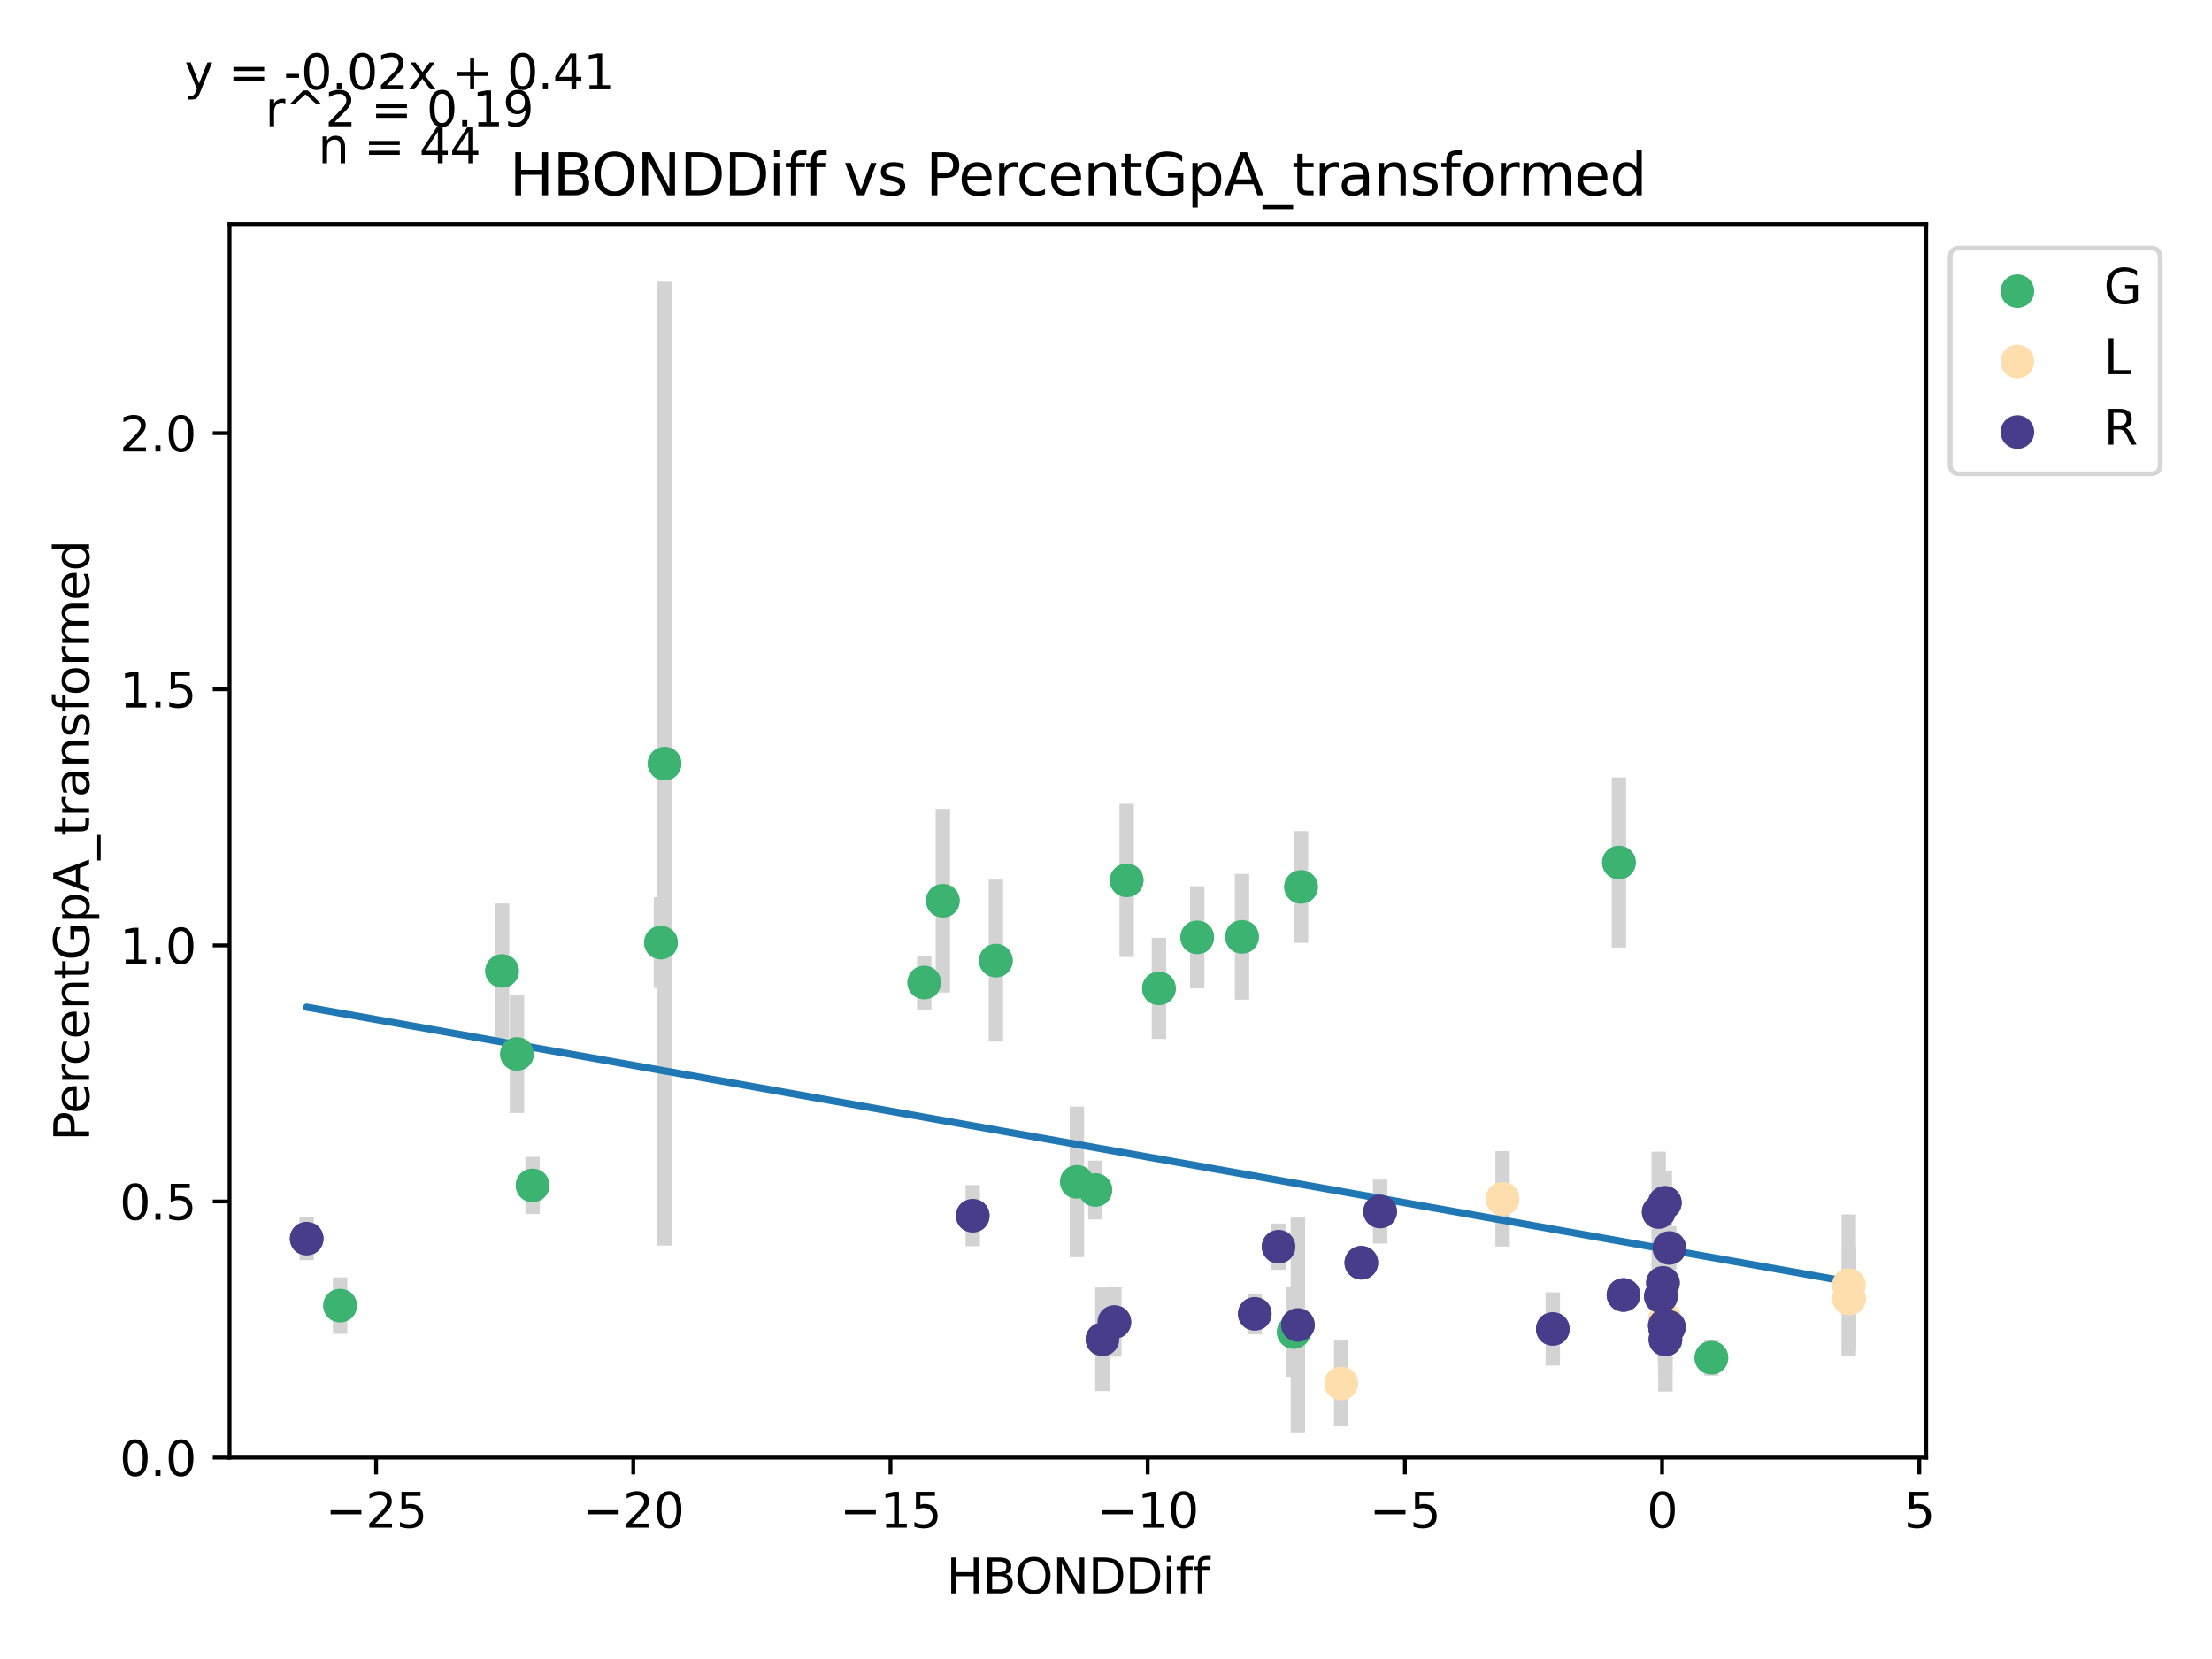 <?xml version="1.0" encoding="utf-8" standalone="no"?>
<!DOCTYPE svg PUBLIC "-//W3C//DTD SVG 1.1//EN"
  "http://www.w3.org/Graphics/SVG/1.1/DTD/svg11.dtd">
<svg xmlns:xlink="http://www.w3.org/1999/xlink" width="460.8pt" height="345.6pt" viewBox="0 0 460.8 345.6" xmlns="http://www.w3.org/2000/svg" version="1.1">
 <defs>
  <style type="text/css">*{stroke-linejoin: round; stroke-linecap: butt}</style>
 </defs>
 <g id="figure_1">
  <g id="patch_1">
   <path d="M 0 345.6 
L 460.8 345.6 
L 460.8 0 
L 0 0 
z
" style="fill: #ffffff"/>
  </g>
  <g id="axes_1">
   <g id="patch_2">
    <path d="M 47.821 303.64 
L 401.26 303.64 
L 401.26 46.676 
L 47.821 46.676 
z
" style="fill: #ffffff"/>
   </g>
   <g id="PathCollection_1">
    <defs>
     <path id="m5e533fb03c" d="M 0 3 
C 0.796 3 1.559 2.684 2.121 2.121 
C 2.684 1.559 3 0.796 3 0 
C 3 -0.796 2.684 -1.559 2.121 -2.121 
C 1.559 -2.684 0.796 -3 0 -3 
C -0.796 -3 -1.559 -2.684 -2.121 -2.121 
C -2.684 -1.559 -3 -0.796 -3 0 
C -3 0.796 -2.684 1.559 -2.121 2.121 
C -1.559 2.684 -0.796 3 0 3 
z
" style="stroke: #3cb371"/>
    </defs>
    <g clip-path="url(#p963f52bc27)">
     <use xlink:href="#m5e533fb03c" x="70.849" y="271.979" style="fill: #3cb371; stroke: #3cb371"/>
     <use xlink:href="#m5e533fb03c" x="137.688" y="196.359" style="fill: #3cb371; stroke: #3cb371"/>
     <use xlink:href="#m5e533fb03c" x="258.736" y="195.161" style="fill: #3cb371; stroke: #3cb371"/>
     <use xlink:href="#m5e533fb03c" x="228.184" y="247.899" style="fill: #3cb371; stroke: #3cb371"/>
     <use xlink:href="#m5e533fb03c" x="107.697" y="219.555" style="fill: #3cb371; stroke: #3cb371"/>
     <use xlink:href="#m5e533fb03c" x="138.441" y="159.074" style="fill: #3cb371; stroke: #3cb371"/>
     <use xlink:href="#m5e533fb03c" x="269.514" y="277.494" style="fill: #3cb371; stroke: #3cb371"/>
     <use xlink:href="#m5e533fb03c" x="110.944" y="246.938" style="fill: #3cb371; stroke: #3cb371"/>
     <use xlink:href="#m5e533fb03c" x="104.59" y="202.27" style="fill: #3cb371; stroke: #3cb371"/>
     <use xlink:href="#m5e533fb03c" x="196.412" y="187.638" style="fill: #3cb371; stroke: #3cb371"/>
     <use xlink:href="#m5e533fb03c" x="241.428" y="205.904" style="fill: #3cb371; stroke: #3cb371"/>
     <use xlink:href="#m5e533fb03c" x="192.543" y="204.681" style="fill: #3cb371; stroke: #3cb371"/>
     <use xlink:href="#m5e533fb03c" x="337.261" y="179.678" style="fill: #3cb371; stroke: #3cb371"/>
     <use xlink:href="#m5e533fb03c" x="207.459" y="200.109" style="fill: #3cb371; stroke: #3cb371"/>
     <use xlink:href="#m5e533fb03c" x="234.705" y="183.396" style="fill: #3cb371; stroke: #3cb371"/>
     <use xlink:href="#m5e533fb03c" x="271.034" y="184.761" style="fill: #3cb371; stroke: #3cb371"/>
     <use xlink:href="#m5e533fb03c" x="249.403" y="195.261" style="fill: #3cb371; stroke: #3cb371"/>
     <use xlink:href="#m5e533fb03c" x="224.336" y="246.199" style="fill: #3cb371; stroke: #3cb371"/>
     <use xlink:href="#m5e533fb03c" x="356.515" y="282.843" style="fill: #3cb371; stroke: #3cb371"/>
    </g>
   </g>
   <g id="PathCollection_2">
    <defs>
     <path id="mc21a0c0eda" d="M 0 3 
C 0.796 3 1.559 2.684 2.121 2.121 
C 2.684 1.559 3 0.796 3 0 
C 3 -0.796 2.684 -1.559 2.121 -2.121 
C 1.559 -2.684 0.796 -3 0 -3 
C -0.796 -3 -1.559 -2.684 -2.121 -2.121 
C -2.684 -1.559 -3 -0.796 -3 0 
C -3 0.796 -2.684 1.559 -2.121 2.121 
C -1.559 2.684 -0.796 3 0 3 
z
" style="stroke: #ffdead"/>
    </defs>
    <g clip-path="url(#p963f52bc27)">
     <use xlink:href="#mc21a0c0eda" x="279.398" y="288.195" style="fill: #ffdead; stroke: #ffdead"/>
     <use xlink:href="#mc21a0c0eda" x="313.018" y="249.738" style="fill: #ffdead; stroke: #ffdead"/>
     <use xlink:href="#mc21a0c0eda" x="346.839" y="274.932" style="fill: #ffdead; stroke: #ffdead"/>
     <use xlink:href="#mc21a0c0eda" x="385.195" y="270.502" style="fill: #ffdead; stroke: #ffdead"/>
     <use xlink:href="#mc21a0c0eda" x="385.141" y="267.696" style="fill: #ffdead; stroke: #ffdead"/>
    </g>
   </g>
   <g id="PathCollection_3">
    <defs>
     <path id="m93fb3ba624" d="M 0 3 
C 0.796 3 1.559 2.684 2.121 2.121 
C 2.684 1.559 3 0.796 3 0 
C 3 -0.796 2.684 -1.559 2.121 -2.121 
C 1.559 -2.684 0.796 -3 0 -3 
C -0.796 -3 -1.559 -2.684 -2.121 -2.121 
C -2.684 -1.559 -3 -0.796 -3 0 
C -3 0.796 -2.684 1.559 -2.121 2.121 
C -1.559 2.684 -0.796 3 0 3 
z
" style="stroke: #483d8b"/>
    </defs>
    <g clip-path="url(#p963f52bc27)">
     <use xlink:href="#m93fb3ba624" x="63.887" y="258.028" style="fill: #483d8b; stroke: #483d8b"/>
     <use xlink:href="#m93fb3ba624" x="283.588" y="263.061" style="fill: #483d8b; stroke: #483d8b"/>
     <use xlink:href="#m93fb3ba624" x="261.397" y="273.693" style="fill: #483d8b; stroke: #483d8b"/>
     <use xlink:href="#m93fb3ba624" x="229.666" y="278.995" style="fill: #483d8b; stroke: #483d8b"/>
     <use xlink:href="#m93fb3ba624" x="347.66" y="276.434" style="fill: #483d8b; stroke: #483d8b"/>
     <use xlink:href="#m93fb3ba624" x="323.476" y="276.842" style="fill: #483d8b; stroke: #483d8b"/>
     <use xlink:href="#m93fb3ba624" x="346.819" y="276.128" style="fill: #483d8b; stroke: #483d8b"/>
     <use xlink:href="#m93fb3ba624" x="345.995" y="270.072" style="fill: #483d8b; stroke: #483d8b"/>
     <use xlink:href="#m93fb3ba624" x="202.637" y="253.255" style="fill: #483d8b; stroke: #483d8b"/>
     <use xlink:href="#m93fb3ba624" x="346.422" y="267.246" style="fill: #483d8b; stroke: #483d8b"/>
     <use xlink:href="#m93fb3ba624" x="270.375" y="276.012" style="fill: #483d8b; stroke: #483d8b"/>
     <use xlink:href="#m93fb3ba624" x="266.357" y="259.707" style="fill: #483d8b; stroke: #483d8b"/>
     <use xlink:href="#m93fb3ba624" x="345.537" y="252.495" style="fill: #483d8b; stroke: #483d8b"/>
     <use xlink:href="#m93fb3ba624" x="232.139" y="275.397" style="fill: #483d8b; stroke: #483d8b"/>
     <use xlink:href="#m93fb3ba624" x="287.512" y="252.39" style="fill: #483d8b; stroke: #483d8b"/>
     <use xlink:href="#m93fb3ba624" x="346.941" y="279.034" style="fill: #483d8b; stroke: #483d8b"/>
     <use xlink:href="#m93fb3ba624" x="346.924" y="276.812" style="fill: #483d8b; stroke: #483d8b"/>
     <use xlink:href="#m93fb3ba624" x="347.754" y="259.974" style="fill: #483d8b; stroke: #483d8b"/>
     <use xlink:href="#m93fb3ba624" x="338.2" y="269.769" style="fill: #483d8b; stroke: #483d8b"/>
     <use xlink:href="#m93fb3ba624" x="346.819" y="250.55" style="fill: #483d8b; stroke: #483d8b"/>
    </g>
   </g>
   <g id="matplotlib.axis_1">
    <g id="xtick_1">
     <g id="line2d_1">
      <defs>
       <path id="m4422664f2c" d="M 0 0 
L 0 3.5 
" style="stroke: #000000; stroke-width: 0.8"/>
      </defs>
      <g>
       <use xlink:href="#m4422664f2c" x="78.345" y="303.64" style="stroke: #000000; stroke-width: 0.8"/>
      </g>
     </g>
     <g id="text_1">
      <!-- −25 -->
      <g transform="translate(67.792 318.238)scale(0.1 -0.1)">
       <defs>
        <path id="DejaVuSans-2212" d="M 678 2272 
L 4684 2272 
L 4684 1741 
L 678 1741 
L 678 2272 
z
" transform="scale(0.016)"/>
        <path id="DejaVuSans-32" d="M 1228 531 
L 3431 531 
L 3431 0 
L 469 0 
L 469 531 
Q 828 903 1448 1529 
Q 2069 2156 2228 2338 
Q 2531 2678 2651 2914 
Q 2772 3150 2772 3378 
Q 2772 3750 2511 3984 
Q 2250 4219 1831 4219 
Q 1534 4219 1204 4116 
Q 875 4013 500 3803 
L 500 4441 
Q 881 4594 1212 4672 
Q 1544 4750 1819 4750 
Q 2544 4750 2975 4387 
Q 3406 4025 3406 3419 
Q 3406 3131 3298 2873 
Q 3191 2616 2906 2266 
Q 2828 2175 2409 1742 
Q 1991 1309 1228 531 
z
" transform="scale(0.016)"/>
        <path id="DejaVuSans-35" d="M 691 4666 
L 3169 4666 
L 3169 4134 
L 1269 4134 
L 1269 2991 
Q 1406 3038 1543 3061 
Q 1681 3084 1819 3084 
Q 2600 3084 3056 2656 
Q 3513 2228 3513 1497 
Q 3513 744 3044 326 
Q 2575 -91 1722 -91 
Q 1428 -91 1123 -41 
Q 819 9 494 109 
L 494 744 
Q 775 591 1075 516 
Q 1375 441 1709 441 
Q 2250 441 2565 725 
Q 2881 1009 2881 1497 
Q 2881 1984 2565 2268 
Q 2250 2553 1709 2553 
Q 1456 2553 1204 2497 
Q 953 2441 691 2322 
L 691 4666 
z
" transform="scale(0.016)"/>
       </defs>
       <use xlink:href="#DejaVuSans-2212"/>
       <use xlink:href="#DejaVuSans-32" x="83.789"/>
       <use xlink:href="#DejaVuSans-35" x="147.412"/>
      </g>
     </g>
    </g>
    <g id="xtick_2">
     <g id="line2d_2">
      <g>
       <use xlink:href="#m4422664f2c" x="131.925" y="303.64" style="stroke: #000000; stroke-width: 0.8"/>
      </g>
     </g>
     <g id="text_2">
      <!-- −20 -->
      <g transform="translate(121.373 318.238)scale(0.1 -0.1)">
       <defs>
        <path id="DejaVuSans-30" d="M 2034 4250 
Q 1547 4250 1301 3770 
Q 1056 3291 1056 2328 
Q 1056 1369 1301 889 
Q 1547 409 2034 409 
Q 2525 409 2770 889 
Q 3016 1369 3016 2328 
Q 3016 3291 2770 3770 
Q 2525 4250 2034 4250 
z
M 2034 4750 
Q 2819 4750 3233 4129 
Q 3647 3509 3647 2328 
Q 3647 1150 3233 529 
Q 2819 -91 2034 -91 
Q 1250 -91 836 529 
Q 422 1150 422 2328 
Q 422 3509 836 4129 
Q 1250 4750 2034 4750 
z
" transform="scale(0.016)"/>
       </defs>
       <use xlink:href="#DejaVuSans-2212"/>
       <use xlink:href="#DejaVuSans-32" x="83.789"/>
       <use xlink:href="#DejaVuSans-30" x="147.412"/>
      </g>
     </g>
    </g>
    <g id="xtick_3">
     <g id="line2d_3">
      <g>
       <use xlink:href="#m4422664f2c" x="185.506" y="303.64" style="stroke: #000000; stroke-width: 0.8"/>
      </g>
     </g>
     <g id="text_3">
      <!-- −15 -->
      <g transform="translate(174.954 318.238)scale(0.1 -0.1)">
       <defs>
        <path id="DejaVuSans-31" d="M 794 531 
L 1825 531 
L 1825 4091 
L 703 3866 
L 703 4441 
L 1819 4666 
L 2450 4666 
L 2450 531 
L 3481 531 
L 3481 0 
L 794 0 
L 794 531 
z
" transform="scale(0.016)"/>
       </defs>
       <use xlink:href="#DejaVuSans-2212"/>
       <use xlink:href="#DejaVuSans-31" x="83.789"/>
       <use xlink:href="#DejaVuSans-35" x="147.412"/>
      </g>
     </g>
    </g>
    <g id="xtick_4">
     <g id="line2d_4">
      <g>
       <use xlink:href="#m4422664f2c" x="239.087" y="303.64" style="stroke: #000000; stroke-width: 0.8"/>
      </g>
     </g>
     <g id="text_4">
      <!-- −10 -->
      <g transform="translate(228.534 318.238)scale(0.1 -0.1)">
       <use xlink:href="#DejaVuSans-2212"/>
       <use xlink:href="#DejaVuSans-31" x="83.789"/>
       <use xlink:href="#DejaVuSans-30" x="147.412"/>
      </g>
     </g>
    </g>
    <g id="xtick_5">
     <g id="line2d_5">
      <g>
       <use xlink:href="#m4422664f2c" x="292.667" y="303.64" style="stroke: #000000; stroke-width: 0.8"/>
      </g>
     </g>
     <g id="text_5">
      <!-- −5 -->
      <g transform="translate(285.296 318.238)scale(0.1 -0.1)">
       <use xlink:href="#DejaVuSans-2212"/>
       <use xlink:href="#DejaVuSans-35" x="83.789"/>
      </g>
     </g>
    </g>
    <g id="xtick_6">
     <g id="line2d_6">
      <g>
       <use xlink:href="#m4422664f2c" x="346.248" y="303.64" style="stroke: #000000; stroke-width: 0.8"/>
      </g>
     </g>
     <g id="text_6">
      <!-- 0 -->
      <g transform="translate(343.067 318.238)scale(0.1 -0.1)">
       <use xlink:href="#DejaVuSans-30"/>
      </g>
     </g>
    </g>
    <g id="xtick_7">
     <g id="line2d_7">
      <g>
       <use xlink:href="#m4422664f2c" x="399.829" y="303.64" style="stroke: #000000; stroke-width: 0.8"/>
      </g>
     </g>
     <g id="text_7">
      <!-- 5 -->
      <g transform="translate(396.647 318.238)scale(0.1 -0.1)">
       <use xlink:href="#DejaVuSans-35"/>
      </g>
     </g>
    </g>
    <g id="text_8">
     <!-- HBONDDiff -->
     <g transform="translate(197.152 331.917)scale(0.1 -0.1)">
      <defs>
       <path id="DejaVuSans-48" d="M 628 4666 
L 1259 4666 
L 1259 2753 
L 3553 2753 
L 3553 4666 
L 4184 4666 
L 4184 0 
L 3553 0 
L 3553 2222 
L 1259 2222 
L 1259 0 
L 628 0 
L 628 4666 
z
" transform="scale(0.016)"/>
       <path id="DejaVuSans-42" d="M 1259 2228 
L 1259 519 
L 2272 519 
Q 2781 519 3026 730 
Q 3272 941 3272 1375 
Q 3272 1813 3026 2020 
Q 2781 2228 2272 2228 
L 1259 2228 
z
M 1259 4147 
L 1259 2741 
L 2194 2741 
Q 2656 2741 2882 2914 
Q 3109 3088 3109 3444 
Q 3109 3797 2882 3972 
Q 2656 4147 2194 4147 
L 1259 4147 
z
M 628 4666 
L 2241 4666 
Q 2963 4666 3353 4366 
Q 3744 4066 3744 3513 
Q 3744 3084 3544 2831 
Q 3344 2578 2956 2516 
Q 3422 2416 3680 2098 
Q 3938 1781 3938 1306 
Q 3938 681 3513 340 
Q 3088 0 2303 0 
L 628 0 
L 628 4666 
z
" transform="scale(0.016)"/>
       <path id="DejaVuSans-4f" d="M 2522 4238 
Q 1834 4238 1429 3725 
Q 1025 3213 1025 2328 
Q 1025 1447 1429 934 
Q 1834 422 2522 422 
Q 3209 422 3611 934 
Q 4013 1447 4013 2328 
Q 4013 3213 3611 3725 
Q 3209 4238 2522 4238 
z
M 2522 4750 
Q 3503 4750 4090 4092 
Q 4678 3434 4678 2328 
Q 4678 1225 4090 567 
Q 3503 -91 2522 -91 
Q 1538 -91 948 565 
Q 359 1222 359 2328 
Q 359 3434 948 4092 
Q 1538 4750 2522 4750 
z
" transform="scale(0.016)"/>
       <path id="DejaVuSans-4e" d="M 628 4666 
L 1478 4666 
L 3547 763 
L 3547 4666 
L 4159 4666 
L 4159 0 
L 3309 0 
L 1241 3903 
L 1241 0 
L 628 0 
L 628 4666 
z
" transform="scale(0.016)"/>
       <path id="DejaVuSans-44" d="M 1259 4147 
L 1259 519 
L 2022 519 
Q 2988 519 3436 956 
Q 3884 1394 3884 2338 
Q 3884 3275 3436 3711 
Q 2988 4147 2022 4147 
L 1259 4147 
z
M 628 4666 
L 1925 4666 
Q 3281 4666 3915 4102 
Q 4550 3538 4550 2338 
Q 4550 1131 3912 565 
Q 3275 0 1925 0 
L 628 0 
L 628 4666 
z
" transform="scale(0.016)"/>
       <path id="DejaVuSans-69" d="M 603 3500 
L 1178 3500 
L 1178 0 
L 603 0 
L 603 3500 
z
M 603 4863 
L 1178 4863 
L 1178 4134 
L 603 4134 
L 603 4863 
z
" transform="scale(0.016)"/>
       <path id="DejaVuSans-66" d="M 2375 4863 
L 2375 4384 
L 1825 4384 
Q 1516 4384 1395 4259 
Q 1275 4134 1275 3809 
L 1275 3500 
L 2222 3500 
L 2222 3053 
L 1275 3053 
L 1275 0 
L 697 0 
L 697 3053 
L 147 3053 
L 147 3500 
L 697 3500 
L 697 3744 
Q 697 4328 969 4595 
Q 1241 4863 1831 4863 
L 2375 4863 
z
" transform="scale(0.016)"/>
      </defs>
      <use xlink:href="#DejaVuSans-48"/>
      <use xlink:href="#DejaVuSans-42" x="75.195"/>
      <use xlink:href="#DejaVuSans-4f" x="142.049"/>
      <use xlink:href="#DejaVuSans-4e" x="220.76"/>
      <use xlink:href="#DejaVuSans-44" x="295.564"/>
      <use xlink:href="#DejaVuSans-44" x="372.566"/>
      <use xlink:href="#DejaVuSans-69" x="449.568"/>
      <use xlink:href="#DejaVuSans-66" x="477.352"/>
      <use xlink:href="#DejaVuSans-66" x="512.557"/>
     </g>
    </g>
   </g>
   <g id="matplotlib.axis_2">
    <g id="ytick_1">
     <g id="line2d_8">
      <defs>
       <path id="m60896cc71c" d="M 0 0 
L -3.5 0 
" style="stroke: #000000; stroke-width: 0.8"/>
      </defs>
      <g>
       <use xlink:href="#m60896cc71c" x="47.821" y="303.64" style="stroke: #000000; stroke-width: 0.8"/>
      </g>
     </g>
     <g id="text_9">
      <!-- 0.0 -->
      <g transform="translate(24.918 307.439)scale(0.1 -0.1)">
       <defs>
        <path id="DejaVuSans-2e" d="M 684 794 
L 1344 794 
L 1344 0 
L 684 0 
L 684 794 
z
" transform="scale(0.016)"/>
       </defs>
       <use xlink:href="#DejaVuSans-30"/>
       <use xlink:href="#DejaVuSans-2e" x="63.623"/>
       <use xlink:href="#DejaVuSans-30" x="95.41"/>
      </g>
     </g>
    </g>
    <g id="ytick_2">
     <g id="line2d_9">
      <g>
       <use xlink:href="#m60896cc71c" x="47.821" y="250.29" style="stroke: #000000; stroke-width: 0.8"/>
      </g>
     </g>
     <g id="text_10">
      <!-- 0.5 -->
      <g transform="translate(24.918 254.089)scale(0.1 -0.1)">
       <use xlink:href="#DejaVuSans-30"/>
       <use xlink:href="#DejaVuSans-2e" x="63.623"/>
       <use xlink:href="#DejaVuSans-35" x="95.41"/>
      </g>
     </g>
    </g>
    <g id="ytick_3">
     <g id="line2d_10">
      <g>
       <use xlink:href="#m60896cc71c" x="47.821" y="196.94" style="stroke: #000000; stroke-width: 0.8"/>
      </g>
     </g>
     <g id="text_11">
      <!-- 1.0 -->
      <g transform="translate(24.918 200.739)scale(0.1 -0.1)">
       <use xlink:href="#DejaVuSans-31"/>
       <use xlink:href="#DejaVuSans-2e" x="63.623"/>
       <use xlink:href="#DejaVuSans-30" x="95.41"/>
      </g>
     </g>
    </g>
    <g id="ytick_4">
     <g id="line2d_11">
      <g>
       <use xlink:href="#m60896cc71c" x="47.821" y="143.59" style="stroke: #000000; stroke-width: 0.8"/>
      </g>
     </g>
     <g id="text_12">
      <!-- 1.5 -->
      <g transform="translate(24.918 147.389)scale(0.1 -0.1)">
       <use xlink:href="#DejaVuSans-31"/>
       <use xlink:href="#DejaVuSans-2e" x="63.623"/>
       <use xlink:href="#DejaVuSans-35" x="95.41"/>
      </g>
     </g>
    </g>
    <g id="ytick_5">
     <g id="line2d_12">
      <g>
       <use xlink:href="#m60896cc71c" x="47.821" y="90.239" style="stroke: #000000; stroke-width: 0.8"/>
      </g>
     </g>
     <g id="text_13">
      <!-- 2.0 -->
      <g transform="translate(24.918 94.039)scale(0.1 -0.1)">
       <use xlink:href="#DejaVuSans-32"/>
       <use xlink:href="#DejaVuSans-2e" x="63.623"/>
       <use xlink:href="#DejaVuSans-30" x="95.41"/>
      </g>
     </g>
    </g>
    <g id="text_14">
     <!-- PercentGpA_transformed -->
     <g transform="translate(18.56 237.696)rotate(-90)scale(0.1 -0.1)">
      <defs>
       <path id="DejaVuSans-50" d="M 1259 4147 
L 1259 2394 
L 2053 2394 
Q 2494 2394 2734 2622 
Q 2975 2850 2975 3272 
Q 2975 3691 2734 3919 
Q 2494 4147 2053 4147 
L 1259 4147 
z
M 628 4666 
L 2053 4666 
Q 2838 4666 3239 4311 
Q 3641 3956 3641 3272 
Q 3641 2581 3239 2228 
Q 2838 1875 2053 1875 
L 1259 1875 
L 1259 0 
L 628 0 
L 628 4666 
z
" transform="scale(0.016)"/>
       <path id="DejaVuSans-65" d="M 3597 1894 
L 3597 1613 
L 953 1613 
Q 991 1019 1311 708 
Q 1631 397 2203 397 
Q 2534 397 2845 478 
Q 3156 559 3463 722 
L 3463 178 
Q 3153 47 2828 -22 
Q 2503 -91 2169 -91 
Q 1331 -91 842 396 
Q 353 884 353 1716 
Q 353 2575 817 3079 
Q 1281 3584 2069 3584 
Q 2775 3584 3186 3129 
Q 3597 2675 3597 1894 
z
M 3022 2063 
Q 3016 2534 2758 2815 
Q 2500 3097 2075 3097 
Q 1594 3097 1305 2825 
Q 1016 2553 972 2059 
L 3022 2063 
z
" transform="scale(0.016)"/>
       <path id="DejaVuSans-72" d="M 2631 2963 
Q 2534 3019 2420 3045 
Q 2306 3072 2169 3072 
Q 1681 3072 1420 2755 
Q 1159 2438 1159 1844 
L 1159 0 
L 581 0 
L 581 3500 
L 1159 3500 
L 1159 2956 
Q 1341 3275 1631 3429 
Q 1922 3584 2338 3584 
Q 2397 3584 2469 3576 
Q 2541 3569 2628 3553 
L 2631 2963 
z
" transform="scale(0.016)"/>
       <path id="DejaVuSans-63" d="M 3122 3366 
L 3122 2828 
Q 2878 2963 2633 3030 
Q 2388 3097 2138 3097 
Q 1578 3097 1268 2742 
Q 959 2388 959 1747 
Q 959 1106 1268 751 
Q 1578 397 2138 397 
Q 2388 397 2633 464 
Q 2878 531 3122 666 
L 3122 134 
Q 2881 22 2623 -34 
Q 2366 -91 2075 -91 
Q 1284 -91 818 406 
Q 353 903 353 1747 
Q 353 2603 823 3093 
Q 1294 3584 2113 3584 
Q 2378 3584 2631 3529 
Q 2884 3475 3122 3366 
z
" transform="scale(0.016)"/>
       <path id="DejaVuSans-6e" d="M 3513 2113 
L 3513 0 
L 2938 0 
L 2938 2094 
Q 2938 2591 2744 2837 
Q 2550 3084 2163 3084 
Q 1697 3084 1428 2787 
Q 1159 2491 1159 1978 
L 1159 0 
L 581 0 
L 581 3500 
L 1159 3500 
L 1159 2956 
Q 1366 3272 1645 3428 
Q 1925 3584 2291 3584 
Q 2894 3584 3203 3211 
Q 3513 2838 3513 2113 
z
" transform="scale(0.016)"/>
       <path id="DejaVuSans-74" d="M 1172 4494 
L 1172 3500 
L 2356 3500 
L 2356 3053 
L 1172 3053 
L 1172 1153 
Q 1172 725 1289 603 
Q 1406 481 1766 481 
L 2356 481 
L 2356 0 
L 1766 0 
Q 1100 0 847 248 
Q 594 497 594 1153 
L 594 3053 
L 172 3053 
L 172 3500 
L 594 3500 
L 594 4494 
L 1172 4494 
z
" transform="scale(0.016)"/>
       <path id="DejaVuSans-47" d="M 3809 666 
L 3809 1919 
L 2778 1919 
L 2778 2438 
L 4434 2438 
L 4434 434 
Q 4069 175 3628 42 
Q 3188 -91 2688 -91 
Q 1594 -91 976 548 
Q 359 1188 359 2328 
Q 359 3472 976 4111 
Q 1594 4750 2688 4750 
Q 3144 4750 3555 4637 
Q 3966 4525 4313 4306 
L 4313 3634 
Q 3963 3931 3569 4081 
Q 3175 4231 2741 4231 
Q 1884 4231 1454 3753 
Q 1025 3275 1025 2328 
Q 1025 1384 1454 906 
Q 1884 428 2741 428 
Q 3075 428 3337 486 
Q 3600 544 3809 666 
z
" transform="scale(0.016)"/>
       <path id="DejaVuSans-70" d="M 1159 525 
L 1159 -1331 
L 581 -1331 
L 581 3500 
L 1159 3500 
L 1159 2969 
Q 1341 3281 1617 3432 
Q 1894 3584 2278 3584 
Q 2916 3584 3314 3078 
Q 3713 2572 3713 1747 
Q 3713 922 3314 415 
Q 2916 -91 2278 -91 
Q 1894 -91 1617 61 
Q 1341 213 1159 525 
z
M 3116 1747 
Q 3116 2381 2855 2742 
Q 2594 3103 2138 3103 
Q 1681 3103 1420 2742 
Q 1159 2381 1159 1747 
Q 1159 1113 1420 752 
Q 1681 391 2138 391 
Q 2594 391 2855 752 
Q 3116 1113 3116 1747 
z
" transform="scale(0.016)"/>
       <path id="DejaVuSans-41" d="M 2188 4044 
L 1331 1722 
L 3047 1722 
L 2188 4044 
z
M 1831 4666 
L 2547 4666 
L 4325 0 
L 3669 0 
L 3244 1197 
L 1141 1197 
L 716 0 
L 50 0 
L 1831 4666 
z
" transform="scale(0.016)"/>
       <path id="DejaVuSans-5f" d="M 3263 -1063 
L 3263 -1509 
L -63 -1509 
L -63 -1063 
L 3263 -1063 
z
" transform="scale(0.016)"/>
       <path id="DejaVuSans-61" d="M 2194 1759 
Q 1497 1759 1228 1600 
Q 959 1441 959 1056 
Q 959 750 1161 570 
Q 1363 391 1709 391 
Q 2188 391 2477 730 
Q 2766 1069 2766 1631 
L 2766 1759 
L 2194 1759 
z
M 3341 1997 
L 3341 0 
L 2766 0 
L 2766 531 
Q 2569 213 2275 61 
Q 1981 -91 1556 -91 
Q 1019 -91 701 211 
Q 384 513 384 1019 
Q 384 1609 779 1909 
Q 1175 2209 1959 2209 
L 2766 2209 
L 2766 2266 
Q 2766 2663 2505 2880 
Q 2244 3097 1772 3097 
Q 1472 3097 1187 3025 
Q 903 2953 641 2809 
L 641 3341 
Q 956 3463 1253 3523 
Q 1550 3584 1831 3584 
Q 2591 3584 2966 3190 
Q 3341 2797 3341 1997 
z
" transform="scale(0.016)"/>
       <path id="DejaVuSans-73" d="M 2834 3397 
L 2834 2853 
Q 2591 2978 2328 3040 
Q 2066 3103 1784 3103 
Q 1356 3103 1142 2972 
Q 928 2841 928 2578 
Q 928 2378 1081 2264 
Q 1234 2150 1697 2047 
L 1894 2003 
Q 2506 1872 2764 1633 
Q 3022 1394 3022 966 
Q 3022 478 2636 193 
Q 2250 -91 1575 -91 
Q 1294 -91 989 -36 
Q 684 19 347 128 
L 347 722 
Q 666 556 975 473 
Q 1284 391 1588 391 
Q 1994 391 2212 530 
Q 2431 669 2431 922 
Q 2431 1156 2273 1281 
Q 2116 1406 1581 1522 
L 1381 1569 
Q 847 1681 609 1914 
Q 372 2147 372 2553 
Q 372 3047 722 3315 
Q 1072 3584 1716 3584 
Q 2034 3584 2315 3537 
Q 2597 3491 2834 3397 
z
" transform="scale(0.016)"/>
       <path id="DejaVuSans-6f" d="M 1959 3097 
Q 1497 3097 1228 2736 
Q 959 2375 959 1747 
Q 959 1119 1226 758 
Q 1494 397 1959 397 
Q 2419 397 2687 759 
Q 2956 1122 2956 1747 
Q 2956 2369 2687 2733 
Q 2419 3097 1959 3097 
z
M 1959 3584 
Q 2709 3584 3137 3096 
Q 3566 2609 3566 1747 
Q 3566 888 3137 398 
Q 2709 -91 1959 -91 
Q 1206 -91 779 398 
Q 353 888 353 1747 
Q 353 2609 779 3096 
Q 1206 3584 1959 3584 
z
" transform="scale(0.016)"/>
       <path id="DejaVuSans-6d" d="M 3328 2828 
Q 3544 3216 3844 3400 
Q 4144 3584 4550 3584 
Q 5097 3584 5394 3201 
Q 5691 2819 5691 2113 
L 5691 0 
L 5113 0 
L 5113 2094 
Q 5113 2597 4934 2840 
Q 4756 3084 4391 3084 
Q 3944 3084 3684 2787 
Q 3425 2491 3425 1978 
L 3425 0 
L 2847 0 
L 2847 2094 
Q 2847 2600 2669 2842 
Q 2491 3084 2119 3084 
Q 1678 3084 1418 2786 
Q 1159 2488 1159 1978 
L 1159 0 
L 581 0 
L 581 3500 
L 1159 3500 
L 1159 2956 
Q 1356 3278 1631 3431 
Q 1906 3584 2284 3584 
Q 2666 3584 2933 3390 
Q 3200 3197 3328 2828 
z
" transform="scale(0.016)"/>
       <path id="DejaVuSans-64" d="M 2906 2969 
L 2906 4863 
L 3481 4863 
L 3481 0 
L 2906 0 
L 2906 525 
Q 2725 213 2448 61 
Q 2172 -91 1784 -91 
Q 1150 -91 751 415 
Q 353 922 353 1747 
Q 353 2572 751 3078 
Q 1150 3584 1784 3584 
Q 2172 3584 2448 3432 
Q 2725 3281 2906 2969 
z
M 947 1747 
Q 947 1113 1208 752 
Q 1469 391 1925 391 
Q 2381 391 2643 752 
Q 2906 1113 2906 1747 
Q 2906 2381 2643 2742 
Q 2381 3103 1925 3103 
Q 1469 3103 1208 2742 
Q 947 2381 947 1747 
z
" transform="scale(0.016)"/>
      </defs>
      <use xlink:href="#DejaVuSans-50"/>
      <use xlink:href="#DejaVuSans-65" x="56.678"/>
      <use xlink:href="#DejaVuSans-72" x="118.201"/>
      <use xlink:href="#DejaVuSans-63" x="157.064"/>
      <use xlink:href="#DejaVuSans-65" x="212.045"/>
      <use xlink:href="#DejaVuSans-6e" x="273.568"/>
      <use xlink:href="#DejaVuSans-74" x="336.947"/>
      <use xlink:href="#DejaVuSans-47" x="376.156"/>
      <use xlink:href="#DejaVuSans-70" x="453.646"/>
      <use xlink:href="#DejaVuSans-41" x="517.123"/>
      <use xlink:href="#DejaVuSans-5f" x="585.531"/>
      <use xlink:href="#DejaVuSans-74" x="635.531"/>
      <use xlink:href="#DejaVuSans-72" x="674.74"/>
      <use xlink:href="#DejaVuSans-61" x="715.854"/>
      <use xlink:href="#DejaVuSans-6e" x="777.133"/>
      <use xlink:href="#DejaVuSans-73" x="840.512"/>
      <use xlink:href="#DejaVuSans-66" x="892.611"/>
      <use xlink:href="#DejaVuSans-6f" x="927.816"/>
      <use xlink:href="#DejaVuSans-72" x="988.998"/>
      <use xlink:href="#DejaVuSans-6d" x="1028.361"/>
      <use xlink:href="#DejaVuSans-65" x="1125.773"/>
      <use xlink:href="#DejaVuSans-64" x="1187.297"/>
     </g>
    </g>
   </g>
   <g id="LineCollection_1">
    <path d="M 70.849 277.866 
L 70.849 266.091 
" clip-path="url(#p963f52bc27)" style="fill: none; stroke: #d3d3d3; stroke-width: 3"/>
    <path d="M 137.688 205.828 
L 137.688 186.89 
" clip-path="url(#p963f52bc27)" style="fill: none; stroke: #d3d3d3; stroke-width: 3"/>
    <path d="M 258.736 208.263 
L 258.736 182.059 
" clip-path="url(#p963f52bc27)" style="fill: none; stroke: #d3d3d3; stroke-width: 3"/>
    <path d="M 228.184 254.029 
L 228.184 241.768 
" clip-path="url(#p963f52bc27)" style="fill: none; stroke: #d3d3d3; stroke-width: 3"/>
    <path d="M 107.697 231.854 
L 107.697 207.255 
" clip-path="url(#p963f52bc27)" style="fill: none; stroke: #d3d3d3; stroke-width: 3"/>
    <path d="M 138.441 259.477 
L 138.441 58.67 
" clip-path="url(#p963f52bc27)" style="fill: none; stroke: #d3d3d3; stroke-width: 3"/>
    <path d="M 269.514 286.82 
L 269.514 268.168 
" clip-path="url(#p963f52bc27)" style="fill: none; stroke: #d3d3d3; stroke-width: 3"/>
    <path d="M 110.944 252.882 
L 110.944 240.995 
" clip-path="url(#p963f52bc27)" style="fill: none; stroke: #d3d3d3; stroke-width: 3"/>
    <path d="M 104.59 216.332 
L 104.59 188.207 
" clip-path="url(#p963f52bc27)" style="fill: none; stroke: #d3d3d3; stroke-width: 3"/>
    <path d="M 196.412 206.773 
L 196.412 168.503 
" clip-path="url(#p963f52bc27)" style="fill: none; stroke: #d3d3d3; stroke-width: 3"/>
    <path d="M 241.428 216.432 
L 241.428 195.376 
" clip-path="url(#p963f52bc27)" style="fill: none; stroke: #d3d3d3; stroke-width: 3"/>
    <path d="M 192.543 210.291 
L 192.543 199.07 
" clip-path="url(#p963f52bc27)" style="fill: none; stroke: #d3d3d3; stroke-width: 3"/>
    <path d="M 337.261 197.4 
L 337.261 161.956 
" clip-path="url(#p963f52bc27)" style="fill: none; stroke: #d3d3d3; stroke-width: 3"/>
    <path d="M 207.459 216.985 
L 207.459 183.234 
" clip-path="url(#p963f52bc27)" style="fill: none; stroke: #d3d3d3; stroke-width: 3"/>
    <path d="M 234.705 199.358 
L 234.705 167.435 
" clip-path="url(#p963f52bc27)" style="fill: none; stroke: #d3d3d3; stroke-width: 3"/>
    <path d="M 271.034 196.398 
L 271.034 173.123 
" clip-path="url(#p963f52bc27)" style="fill: none; stroke: #d3d3d3; stroke-width: 3"/>
    <path d="M 249.403 205.892 
L 249.403 184.63 
" clip-path="url(#p963f52bc27)" style="fill: none; stroke: #d3d3d3; stroke-width: 3"/>
    <path d="M 224.336 261.879 
L 224.336 230.519 
" clip-path="url(#p963f52bc27)" style="fill: none; stroke: #d3d3d3; stroke-width: 3"/>
    <path d="M 356.515 286.59 
L 356.515 279.097 
" clip-path="url(#p963f52bc27)" style="fill: none; stroke: #d3d3d3; stroke-width: 3"/>
   </g>
   <g id="LineCollection_2">
    <path d="M 279.398 297.13 
L 279.398 279.261 
" clip-path="url(#p963f52bc27)" style="fill: none; stroke: #d3d3d3; stroke-width: 3"/>
    <path d="M 313.018 259.684 
L 313.018 239.792 
" clip-path="url(#p963f52bc27)" style="fill: none; stroke: #d3d3d3; stroke-width: 3"/>
    <path d="M 346.839 282.684 
L 346.839 267.179 
" clip-path="url(#p963f52bc27)" style="fill: none; stroke: #d3d3d3; stroke-width: 3"/>
    <path d="M 385.195 281.247 
L 385.195 259.757 
" clip-path="url(#p963f52bc27)" style="fill: none; stroke: #d3d3d3; stroke-width: 3"/>
    <path d="M 385.141 282.41 
L 385.141 252.982 
" clip-path="url(#p963f52bc27)" style="fill: none; stroke: #d3d3d3; stroke-width: 3"/>
   </g>
   <g id="LineCollection_3">
    <path d="M 63.887 262.509 
L 63.887 253.547 
" clip-path="url(#p963f52bc27)" style="fill: none; stroke: #d3d3d3; stroke-width: 3"/>
    <path d="M 283.588 265.795 
L 283.588 260.328 
" clip-path="url(#p963f52bc27)" style="fill: none; stroke: #d3d3d3; stroke-width: 3"/>
    <path d="M 261.397 277.938 
L 261.397 269.448 
" clip-path="url(#p963f52bc27)" style="fill: none; stroke: #d3d3d3; stroke-width: 3"/>
    <path d="M 229.666 289.785 
L 229.666 268.205 
" clip-path="url(#p963f52bc27)" style="fill: none; stroke: #d3d3d3; stroke-width: 3"/>
    <path d="M 347.66 280.493 
L 347.66 272.375 
" clip-path="url(#p963f52bc27)" style="fill: none; stroke: #d3d3d3; stroke-width: 3"/>
    <path d="M 323.476 284.471 
L 323.476 269.213 
" clip-path="url(#p963f52bc27)" style="fill: none; stroke: #d3d3d3; stroke-width: 3"/>
    <path d="M 346.819 283.991 
L 346.819 268.265 
" clip-path="url(#p963f52bc27)" style="fill: none; stroke: #d3d3d3; stroke-width: 3"/>
    <path d="M 345.995 273.584 
L 345.995 266.56 
" clip-path="url(#p963f52bc27)" style="fill: none; stroke: #d3d3d3; stroke-width: 3"/>
    <path d="M 202.637 259.614 
L 202.637 246.896 
" clip-path="url(#p963f52bc27)" style="fill: none; stroke: #d3d3d3; stroke-width: 3"/>
    <path d="M 346.422 277.257 
L 346.422 257.236 
" clip-path="url(#p963f52bc27)" style="fill: none; stroke: #d3d3d3; stroke-width: 3"/>
    <path d="M 270.375 298.558 
L 270.375 253.466 
" clip-path="url(#p963f52bc27)" style="fill: none; stroke: #d3d3d3; stroke-width: 3"/>
    <path d="M 266.357 264.527 
L 266.357 254.887 
" clip-path="url(#p963f52bc27)" style="fill: none; stroke: #d3d3d3; stroke-width: 3"/>
    <path d="M 345.537 265.079 
L 345.537 239.91 
" clip-path="url(#p963f52bc27)" style="fill: none; stroke: #d3d3d3; stroke-width: 3"/>
    <path d="M 232.139 282.624 
L 232.139 268.171 
" clip-path="url(#p963f52bc27)" style="fill: none; stroke: #d3d3d3; stroke-width: 3"/>
    <path d="M 287.512 259.061 
L 287.512 245.72 
" clip-path="url(#p963f52bc27)" style="fill: none; stroke: #d3d3d3; stroke-width: 3"/>
    <path d="M 346.941 289.89 
L 346.941 268.178 
" clip-path="url(#p963f52bc27)" style="fill: none; stroke: #d3d3d3; stroke-width: 3"/>
    <path d="M 346.924 285.263 
L 346.924 268.362 
" clip-path="url(#p963f52bc27)" style="fill: none; stroke: #d3d3d3; stroke-width: 3"/>
    <path d="M 347.754 264.517 
L 347.754 255.431 
" clip-path="url(#p963f52bc27)" style="fill: none; stroke: #d3d3d3; stroke-width: 3"/>
    <path d="M 338.2 273.124 
L 338.2 266.414 
" clip-path="url(#p963f52bc27)" style="fill: none; stroke: #d3d3d3; stroke-width: 3"/>
    <path d="M 346.819 257.259 
L 346.819 243.84 
" clip-path="url(#p963f52bc27)" style="fill: none; stroke: #d3d3d3; stroke-width: 3"/>
   </g>
   <g id="line2d_13">
    <path d="M 70.849 211.049 
L 137.688 222.955 
L 258.736 244.515 
L 228.184 239.074 
L 107.697 217.613 
L 138.441 223.089 
L 269.514 246.435 
L 110.944 218.191 
L 104.59 217.059 
L 196.412 233.414 
L 241.428 241.433 
L 192.543 232.725 
L 337.261 258.502 
L 279.398 248.196 
L 313.018 254.184 
L 346.839 260.208 
L 385.195 267.04 
L 385.141 267.03 
L 63.887 209.809 
L 283.588 248.942 
L 261.397 244.989 
L 229.666 239.338 
L 347.66 260.354 
L 323.476 256.047 
L 346.819 260.204 
L 345.995 260.058 
L 202.637 234.523 
L 346.422 260.134 
L 270.375 246.588 
L 266.357 245.873 
L 345.537 259.976 
L 232.139 239.778 
L 207.459 235.382 
L 234.705 240.235 
L 271.034 246.706 
L 249.403 242.853 
L 224.336 238.388 
L 356.515 261.931 
L 287.512 249.641 
L 346.941 260.226 
L 346.924 260.223 
L 347.754 260.371 
L 338.2 258.669 
L 346.819 260.204 
" clip-path="url(#p963f52bc27)" style="fill: none; stroke: #1f77b4; stroke-width: 1.5; stroke-linecap: square"/>
   </g>
   <g id="line2d_14">
    <g clip-path="url(#p963f52bc27)">
     <use xlink:href="#m5e533fb03c" x="70.849" y="271.979" style="fill: #3cb371; stroke: #3cb371"/>
     <use xlink:href="#m5e533fb03c" x="137.688" y="196.359" style="fill: #3cb371; stroke: #3cb371"/>
     <use xlink:href="#m5e533fb03c" x="258.736" y="195.161" style="fill: #3cb371; stroke: #3cb371"/>
     <use xlink:href="#m5e533fb03c" x="228.184" y="247.899" style="fill: #3cb371; stroke: #3cb371"/>
     <use xlink:href="#m5e533fb03c" x="107.697" y="219.555" style="fill: #3cb371; stroke: #3cb371"/>
     <use xlink:href="#m5e533fb03c" x="138.441" y="159.074" style="fill: #3cb371; stroke: #3cb371"/>
     <use xlink:href="#m5e533fb03c" x="269.514" y="277.494" style="fill: #3cb371; stroke: #3cb371"/>
     <use xlink:href="#m5e533fb03c" x="110.944" y="246.938" style="fill: #3cb371; stroke: #3cb371"/>
     <use xlink:href="#m5e533fb03c" x="104.59" y="202.27" style="fill: #3cb371; stroke: #3cb371"/>
     <use xlink:href="#m5e533fb03c" x="196.412" y="187.638" style="fill: #3cb371; stroke: #3cb371"/>
     <use xlink:href="#m5e533fb03c" x="241.428" y="205.904" style="fill: #3cb371; stroke: #3cb371"/>
     <use xlink:href="#m5e533fb03c" x="192.543" y="204.681" style="fill: #3cb371; stroke: #3cb371"/>
     <use xlink:href="#m5e533fb03c" x="337.261" y="179.678" style="fill: #3cb371; stroke: #3cb371"/>
     <use xlink:href="#m5e533fb03c" x="207.459" y="200.109" style="fill: #3cb371; stroke: #3cb371"/>
     <use xlink:href="#m5e533fb03c" x="234.705" y="183.396" style="fill: #3cb371; stroke: #3cb371"/>
     <use xlink:href="#m5e533fb03c" x="271.034" y="184.761" style="fill: #3cb371; stroke: #3cb371"/>
     <use xlink:href="#m5e533fb03c" x="249.403" y="195.261" style="fill: #3cb371; stroke: #3cb371"/>
     <use xlink:href="#m5e533fb03c" x="224.336" y="246.199" style="fill: #3cb371; stroke: #3cb371"/>
     <use xlink:href="#m5e533fb03c" x="356.515" y="282.843" style="fill: #3cb371; stroke: #3cb371"/>
    </g>
   </g>
   <g id="line2d_15">
    <g clip-path="url(#p963f52bc27)">
     <use xlink:href="#mc21a0c0eda" x="279.398" y="288.195" style="fill: #ffdead; stroke: #ffdead"/>
     <use xlink:href="#mc21a0c0eda" x="313.018" y="249.738" style="fill: #ffdead; stroke: #ffdead"/>
     <use xlink:href="#mc21a0c0eda" x="346.839" y="274.932" style="fill: #ffdead; stroke: #ffdead"/>
     <use xlink:href="#mc21a0c0eda" x="385.195" y="270.502" style="fill: #ffdead; stroke: #ffdead"/>
     <use xlink:href="#mc21a0c0eda" x="385.141" y="267.696" style="fill: #ffdead; stroke: #ffdead"/>
    </g>
   </g>
   <g id="line2d_16">
    <g clip-path="url(#p963f52bc27)">
     <use xlink:href="#m93fb3ba624" x="63.887" y="258.028" style="fill: #483d8b; stroke: #483d8b"/>
     <use xlink:href="#m93fb3ba624" x="283.588" y="263.061" style="fill: #483d8b; stroke: #483d8b"/>
     <use xlink:href="#m93fb3ba624" x="261.397" y="273.693" style="fill: #483d8b; stroke: #483d8b"/>
     <use xlink:href="#m93fb3ba624" x="229.666" y="278.995" style="fill: #483d8b; stroke: #483d8b"/>
     <use xlink:href="#m93fb3ba624" x="347.66" y="276.434" style="fill: #483d8b; stroke: #483d8b"/>
     <use xlink:href="#m93fb3ba624" x="323.476" y="276.842" style="fill: #483d8b; stroke: #483d8b"/>
     <use xlink:href="#m93fb3ba624" x="346.819" y="276.128" style="fill: #483d8b; stroke: #483d8b"/>
     <use xlink:href="#m93fb3ba624" x="345.995" y="270.072" style="fill: #483d8b; stroke: #483d8b"/>
     <use xlink:href="#m93fb3ba624" x="202.637" y="253.255" style="fill: #483d8b; stroke: #483d8b"/>
     <use xlink:href="#m93fb3ba624" x="346.422" y="267.246" style="fill: #483d8b; stroke: #483d8b"/>
     <use xlink:href="#m93fb3ba624" x="270.375" y="276.012" style="fill: #483d8b; stroke: #483d8b"/>
     <use xlink:href="#m93fb3ba624" x="266.357" y="259.707" style="fill: #483d8b; stroke: #483d8b"/>
     <use xlink:href="#m93fb3ba624" x="345.537" y="252.495" style="fill: #483d8b; stroke: #483d8b"/>
     <use xlink:href="#m93fb3ba624" x="232.139" y="275.397" style="fill: #483d8b; stroke: #483d8b"/>
     <use xlink:href="#m93fb3ba624" x="287.512" y="252.39" style="fill: #483d8b; stroke: #483d8b"/>
     <use xlink:href="#m93fb3ba624" x="346.941" y="279.034" style="fill: #483d8b; stroke: #483d8b"/>
     <use xlink:href="#m93fb3ba624" x="346.924" y="276.812" style="fill: #483d8b; stroke: #483d8b"/>
     <use xlink:href="#m93fb3ba624" x="347.754" y="259.974" style="fill: #483d8b; stroke: #483d8b"/>
     <use xlink:href="#m93fb3ba624" x="338.2" y="269.769" style="fill: #483d8b; stroke: #483d8b"/>
     <use xlink:href="#m93fb3ba624" x="346.819" y="250.55" style="fill: #483d8b; stroke: #483d8b"/>
    </g>
   </g>
   <g id="patch_3">
    <path d="M 47.821 303.64 
L 47.821 46.676 
" style="fill: none; stroke: #000000; stroke-width: 0.8; stroke-linejoin: miter; stroke-linecap: square"/>
   </g>
   <g id="patch_4">
    <path d="M 401.26 303.64 
L 401.26 46.676 
" style="fill: none; stroke: #000000; stroke-width: 0.8; stroke-linejoin: miter; stroke-linecap: square"/>
   </g>
   <g id="patch_5">
    <path d="M 47.821 303.64 
L 401.26 303.64 
" style="fill: none; stroke: #000000; stroke-width: 0.8; stroke-linejoin: miter; stroke-linecap: square"/>
   </g>
   <g id="patch_6">
    <path d="M 47.821 46.676 
L 401.26 46.676 
" style="fill: none; stroke: #000000; stroke-width: 0.8; stroke-linejoin: miter; stroke-linecap: square"/>
   </g>
   <g id="text_15">
    <!-- y = -0.02x + 0.41 -->
    <g transform="translate(38.441 18.599)scale(0.1 -0.1)">
     <defs>
      <path id="DejaVuSans-79" d="M 2059 -325 
Q 1816 -950 1584 -1140 
Q 1353 -1331 966 -1331 
L 506 -1331 
L 506 -850 
L 844 -850 
Q 1081 -850 1212 -737 
Q 1344 -625 1503 -206 
L 1606 56 
L 191 3500 
L 800 3500 
L 1894 763 
L 2988 3500 
L 3597 3500 
L 2059 -325 
z
" transform="scale(0.016)"/>
      <path id="DejaVuSans-20" transform="scale(0.016)"/>
      <path id="DejaVuSans-3d" d="M 678 2906 
L 4684 2906 
L 4684 2381 
L 678 2381 
L 678 2906 
z
M 678 1631 
L 4684 1631 
L 4684 1100 
L 678 1100 
L 678 1631 
z
" transform="scale(0.016)"/>
      <path id="DejaVuSans-2d" d="M 313 2009 
L 1997 2009 
L 1997 1497 
L 313 1497 
L 313 2009 
z
" transform="scale(0.016)"/>
      <path id="DejaVuSans-78" d="M 3513 3500 
L 2247 1797 
L 3578 0 
L 2900 0 
L 1881 1375 
L 863 0 
L 184 0 
L 1544 1831 
L 300 3500 
L 978 3500 
L 1906 2253 
L 2834 3500 
L 3513 3500 
z
" transform="scale(0.016)"/>
      <path id="DejaVuSans-2b" d="M 2944 4013 
L 2944 2272 
L 4684 2272 
L 4684 1741 
L 2944 1741 
L 2944 0 
L 2419 0 
L 2419 1741 
L 678 1741 
L 678 2272 
L 2419 2272 
L 2419 4013 
L 2944 4013 
z
" transform="scale(0.016)"/>
      <path id="DejaVuSans-34" d="M 2419 4116 
L 825 1625 
L 2419 1625 
L 2419 4116 
z
M 2253 4666 
L 3047 4666 
L 3047 1625 
L 3713 1625 
L 3713 1100 
L 3047 1100 
L 3047 0 
L 2419 0 
L 2419 1100 
L 313 1100 
L 313 1709 
L 2253 4666 
z
" transform="scale(0.016)"/>
     </defs>
     <use xlink:href="#DejaVuSans-79"/>
     <use xlink:href="#DejaVuSans-20" x="59.18"/>
     <use xlink:href="#DejaVuSans-3d" x="90.967"/>
     <use xlink:href="#DejaVuSans-20" x="174.756"/>
     <use xlink:href="#DejaVuSans-2d" x="206.543"/>
     <use xlink:href="#DejaVuSans-30" x="242.627"/>
     <use xlink:href="#DejaVuSans-2e" x="306.25"/>
     <use xlink:href="#DejaVuSans-30" x="338.037"/>
     <use xlink:href="#DejaVuSans-32" x="401.66"/>
     <use xlink:href="#DejaVuSans-78" x="465.283"/>
     <use xlink:href="#DejaVuSans-20" x="524.463"/>
     <use xlink:href="#DejaVuSans-2b" x="556.25"/>
     <use xlink:href="#DejaVuSans-20" x="640.039"/>
     <use xlink:href="#DejaVuSans-30" x="671.826"/>
     <use xlink:href="#DejaVuSans-2e" x="735.449"/>
     <use xlink:href="#DejaVuSans-34" x="767.236"/>
     <use xlink:href="#DejaVuSans-31" x="830.859"/>
    </g>
   </g>
   <g id="text_16">
    <!-- r^2 = 0.19 -->
    <g transform="translate(55.238 26.308)scale(0.1 -0.1)">
     <defs>
      <path id="DejaVuSans-5e" d="M 2988 4666 
L 4684 2925 
L 4056 2925 
L 2681 4159 
L 1306 2925 
L 678 2925 
L 2375 4666 
L 2988 4666 
z
" transform="scale(0.016)"/>
      <path id="DejaVuSans-39" d="M 703 97 
L 703 672 
Q 941 559 1184 500 
Q 1428 441 1663 441 
Q 2288 441 2617 861 
Q 2947 1281 2994 2138 
Q 2813 1869 2534 1725 
Q 2256 1581 1919 1581 
Q 1219 1581 811 2004 
Q 403 2428 403 3163 
Q 403 3881 828 4315 
Q 1253 4750 1959 4750 
Q 2769 4750 3195 4129 
Q 3622 3509 3622 2328 
Q 3622 1225 3098 567 
Q 2575 -91 1691 -91 
Q 1453 -91 1209 -44 
Q 966 3 703 97 
z
M 1959 2075 
Q 2384 2075 2632 2365 
Q 2881 2656 2881 3163 
Q 2881 3666 2632 3958 
Q 2384 4250 1959 4250 
Q 1534 4250 1286 3958 
Q 1038 3666 1038 3163 
Q 1038 2656 1286 2365 
Q 1534 2075 1959 2075 
z
" transform="scale(0.016)"/>
     </defs>
     <use xlink:href="#DejaVuSans-72"/>
     <use xlink:href="#DejaVuSans-5e" x="41.113"/>
     <use xlink:href="#DejaVuSans-32" x="124.902"/>
     <use xlink:href="#DejaVuSans-20" x="188.525"/>
     <use xlink:href="#DejaVuSans-3d" x="220.312"/>
     <use xlink:href="#DejaVuSans-20" x="304.102"/>
     <use xlink:href="#DejaVuSans-30" x="335.889"/>
     <use xlink:href="#DejaVuSans-2e" x="399.512"/>
     <use xlink:href="#DejaVuSans-31" x="431.299"/>
     <use xlink:href="#DejaVuSans-39" x="494.922"/>
    </g>
   </g>
   <g id="text_17">
    <!-- n = 44 -->
    <g transform="translate(66.266 34.017)scale(0.1 -0.1)">
     <use xlink:href="#DejaVuSans-6e"/>
     <use xlink:href="#DejaVuSans-20" x="63.379"/>
     <use xlink:href="#DejaVuSans-3d" x="95.166"/>
     <use xlink:href="#DejaVuSans-20" x="178.955"/>
     <use xlink:href="#DejaVuSans-34" x="210.742"/>
     <use xlink:href="#DejaVuSans-34" x="274.365"/>
    </g>
   </g>
   <g id="text_18">
    <!-- HBONDDiff vs PercentGpA_transformed -->
    <g transform="translate(106.137 40.676)scale(0.12 -0.12)">
     <defs>
      <path id="DejaVuSans-76" d="M 191 3500 
L 800 3500 
L 1894 563 
L 2988 3500 
L 3597 3500 
L 2284 0 
L 1503 0 
L 191 3500 
z
" transform="scale(0.016)"/>
     </defs>
     <use xlink:href="#DejaVuSans-48"/>
     <use xlink:href="#DejaVuSans-42" x="75.195"/>
     <use xlink:href="#DejaVuSans-4f" x="142.049"/>
     <use xlink:href="#DejaVuSans-4e" x="220.76"/>
     <use xlink:href="#DejaVuSans-44" x="295.564"/>
     <use xlink:href="#DejaVuSans-44" x="372.566"/>
     <use xlink:href="#DejaVuSans-69" x="449.568"/>
     <use xlink:href="#DejaVuSans-66" x="477.352"/>
     <use xlink:href="#DejaVuSans-66" x="512.557"/>
     <use xlink:href="#DejaVuSans-20" x="547.762"/>
     <use xlink:href="#DejaVuSans-76" x="579.549"/>
     <use xlink:href="#DejaVuSans-73" x="638.729"/>
     <use xlink:href="#DejaVuSans-20" x="690.828"/>
     <use xlink:href="#DejaVuSans-50" x="722.615"/>
     <use xlink:href="#DejaVuSans-65" x="779.293"/>
     <use xlink:href="#DejaVuSans-72" x="840.816"/>
     <use xlink:href="#DejaVuSans-63" x="879.68"/>
     <use xlink:href="#DejaVuSans-65" x="934.66"/>
     <use xlink:href="#DejaVuSans-6e" x="996.184"/>
     <use xlink:href="#DejaVuSans-74" x="1059.562"/>
     <use xlink:href="#DejaVuSans-47" x="1098.771"/>
     <use xlink:href="#DejaVuSans-70" x="1176.262"/>
     <use xlink:href="#DejaVuSans-41" x="1239.738"/>
     <use xlink:href="#DejaVuSans-5f" x="1308.146"/>
     <use xlink:href="#DejaVuSans-74" x="1358.146"/>
     <use xlink:href="#DejaVuSans-72" x="1397.355"/>
     <use xlink:href="#DejaVuSans-61" x="1438.469"/>
     <use xlink:href="#DejaVuSans-6e" x="1499.748"/>
     <use xlink:href="#DejaVuSans-73" x="1563.127"/>
     <use xlink:href="#DejaVuSans-66" x="1615.227"/>
     <use xlink:href="#DejaVuSans-6f" x="1650.432"/>
     <use xlink:href="#DejaVuSans-72" x="1711.613"/>
     <use xlink:href="#DejaVuSans-6d" x="1750.977"/>
     <use xlink:href="#DejaVuSans-65" x="1848.389"/>
     <use xlink:href="#DejaVuSans-64" x="1909.912"/>
    </g>
   </g>
   <g id="legend_1">
    <g id="patch_7">
     <path d="M 408.26 98.71 
L 448.008 98.71 
Q 450.008 98.71 450.008 96.71 
L 450.008 53.676 
Q 450.008 51.676 448.008 51.676 
L 408.26 51.676 
Q 406.26 51.676 406.26 53.676 
L 406.26 96.71 
Q 406.26 98.71 408.26 98.71 
z
" style="fill: #ffffff; opacity: 0.8; stroke: #cccccc; stroke-linejoin: miter"/>
    </g>
    <g id="PathCollection_4">
     <g>
      <use xlink:href="#m5e533fb03c" x="420.26" y="60.649" style="fill: #3cb371; stroke: #3cb371"/>
     </g>
    </g>
    <g id="text_19">
     <!-- G -->
     <g transform="translate(438.26 63.274)scale(0.1 -0.1)">
      <use xlink:href="#DejaVuSans-47"/>
     </g>
    </g>
    <g id="PathCollection_5">
     <g>
      <use xlink:href="#mc21a0c0eda" x="420.26" y="75.327" style="fill: #ffdead; stroke: #ffdead"/>
     </g>
    </g>
    <g id="text_20">
     <!-- L -->
     <g transform="translate(438.26 77.952)scale(0.1 -0.1)">
      <defs>
       <path id="DejaVuSans-4c" d="M 628 4666 
L 1259 4666 
L 1259 531 
L 3531 531 
L 3531 0 
L 628 0 
L 628 4666 
z
" transform="scale(0.016)"/>
      </defs>
      <use xlink:href="#DejaVuSans-4c"/>
     </g>
    </g>
    <g id="PathCollection_6">
     <g>
      <use xlink:href="#m93fb3ba624" x="420.26" y="90.005" style="fill: #483d8b; stroke: #483d8b"/>
     </g>
    </g>
    <g id="text_21">
     <!-- R -->
     <g transform="translate(438.26 92.63)scale(0.1 -0.1)">
      <defs>
       <path id="DejaVuSans-52" d="M 2841 2188 
Q 3044 2119 3236 1894 
Q 3428 1669 3622 1275 
L 4263 0 
L 3584 0 
L 2988 1197 
Q 2756 1666 2539 1819 
Q 2322 1972 1947 1972 
L 1259 1972 
L 1259 0 
L 628 0 
L 628 4666 
L 2053 4666 
Q 2853 4666 3247 4331 
Q 3641 3997 3641 3322 
Q 3641 2881 3436 2590 
Q 3231 2300 2841 2188 
z
M 1259 4147 
L 1259 2491 
L 2053 2491 
Q 2509 2491 2742 2702 
Q 2975 2913 2975 3322 
Q 2975 3731 2742 3939 
Q 2509 4147 2053 4147 
L 1259 4147 
z
" transform="scale(0.016)"/>
      </defs>
      <use xlink:href="#DejaVuSans-52"/>
     </g>
    </g>
   </g>
  </g>
 </g>
 <defs>
  <clipPath id="p963f52bc27">
   <rect x="47.821" y="46.676" width="353.439" height="256.964"/>
  </clipPath>
 </defs>
</svg>
